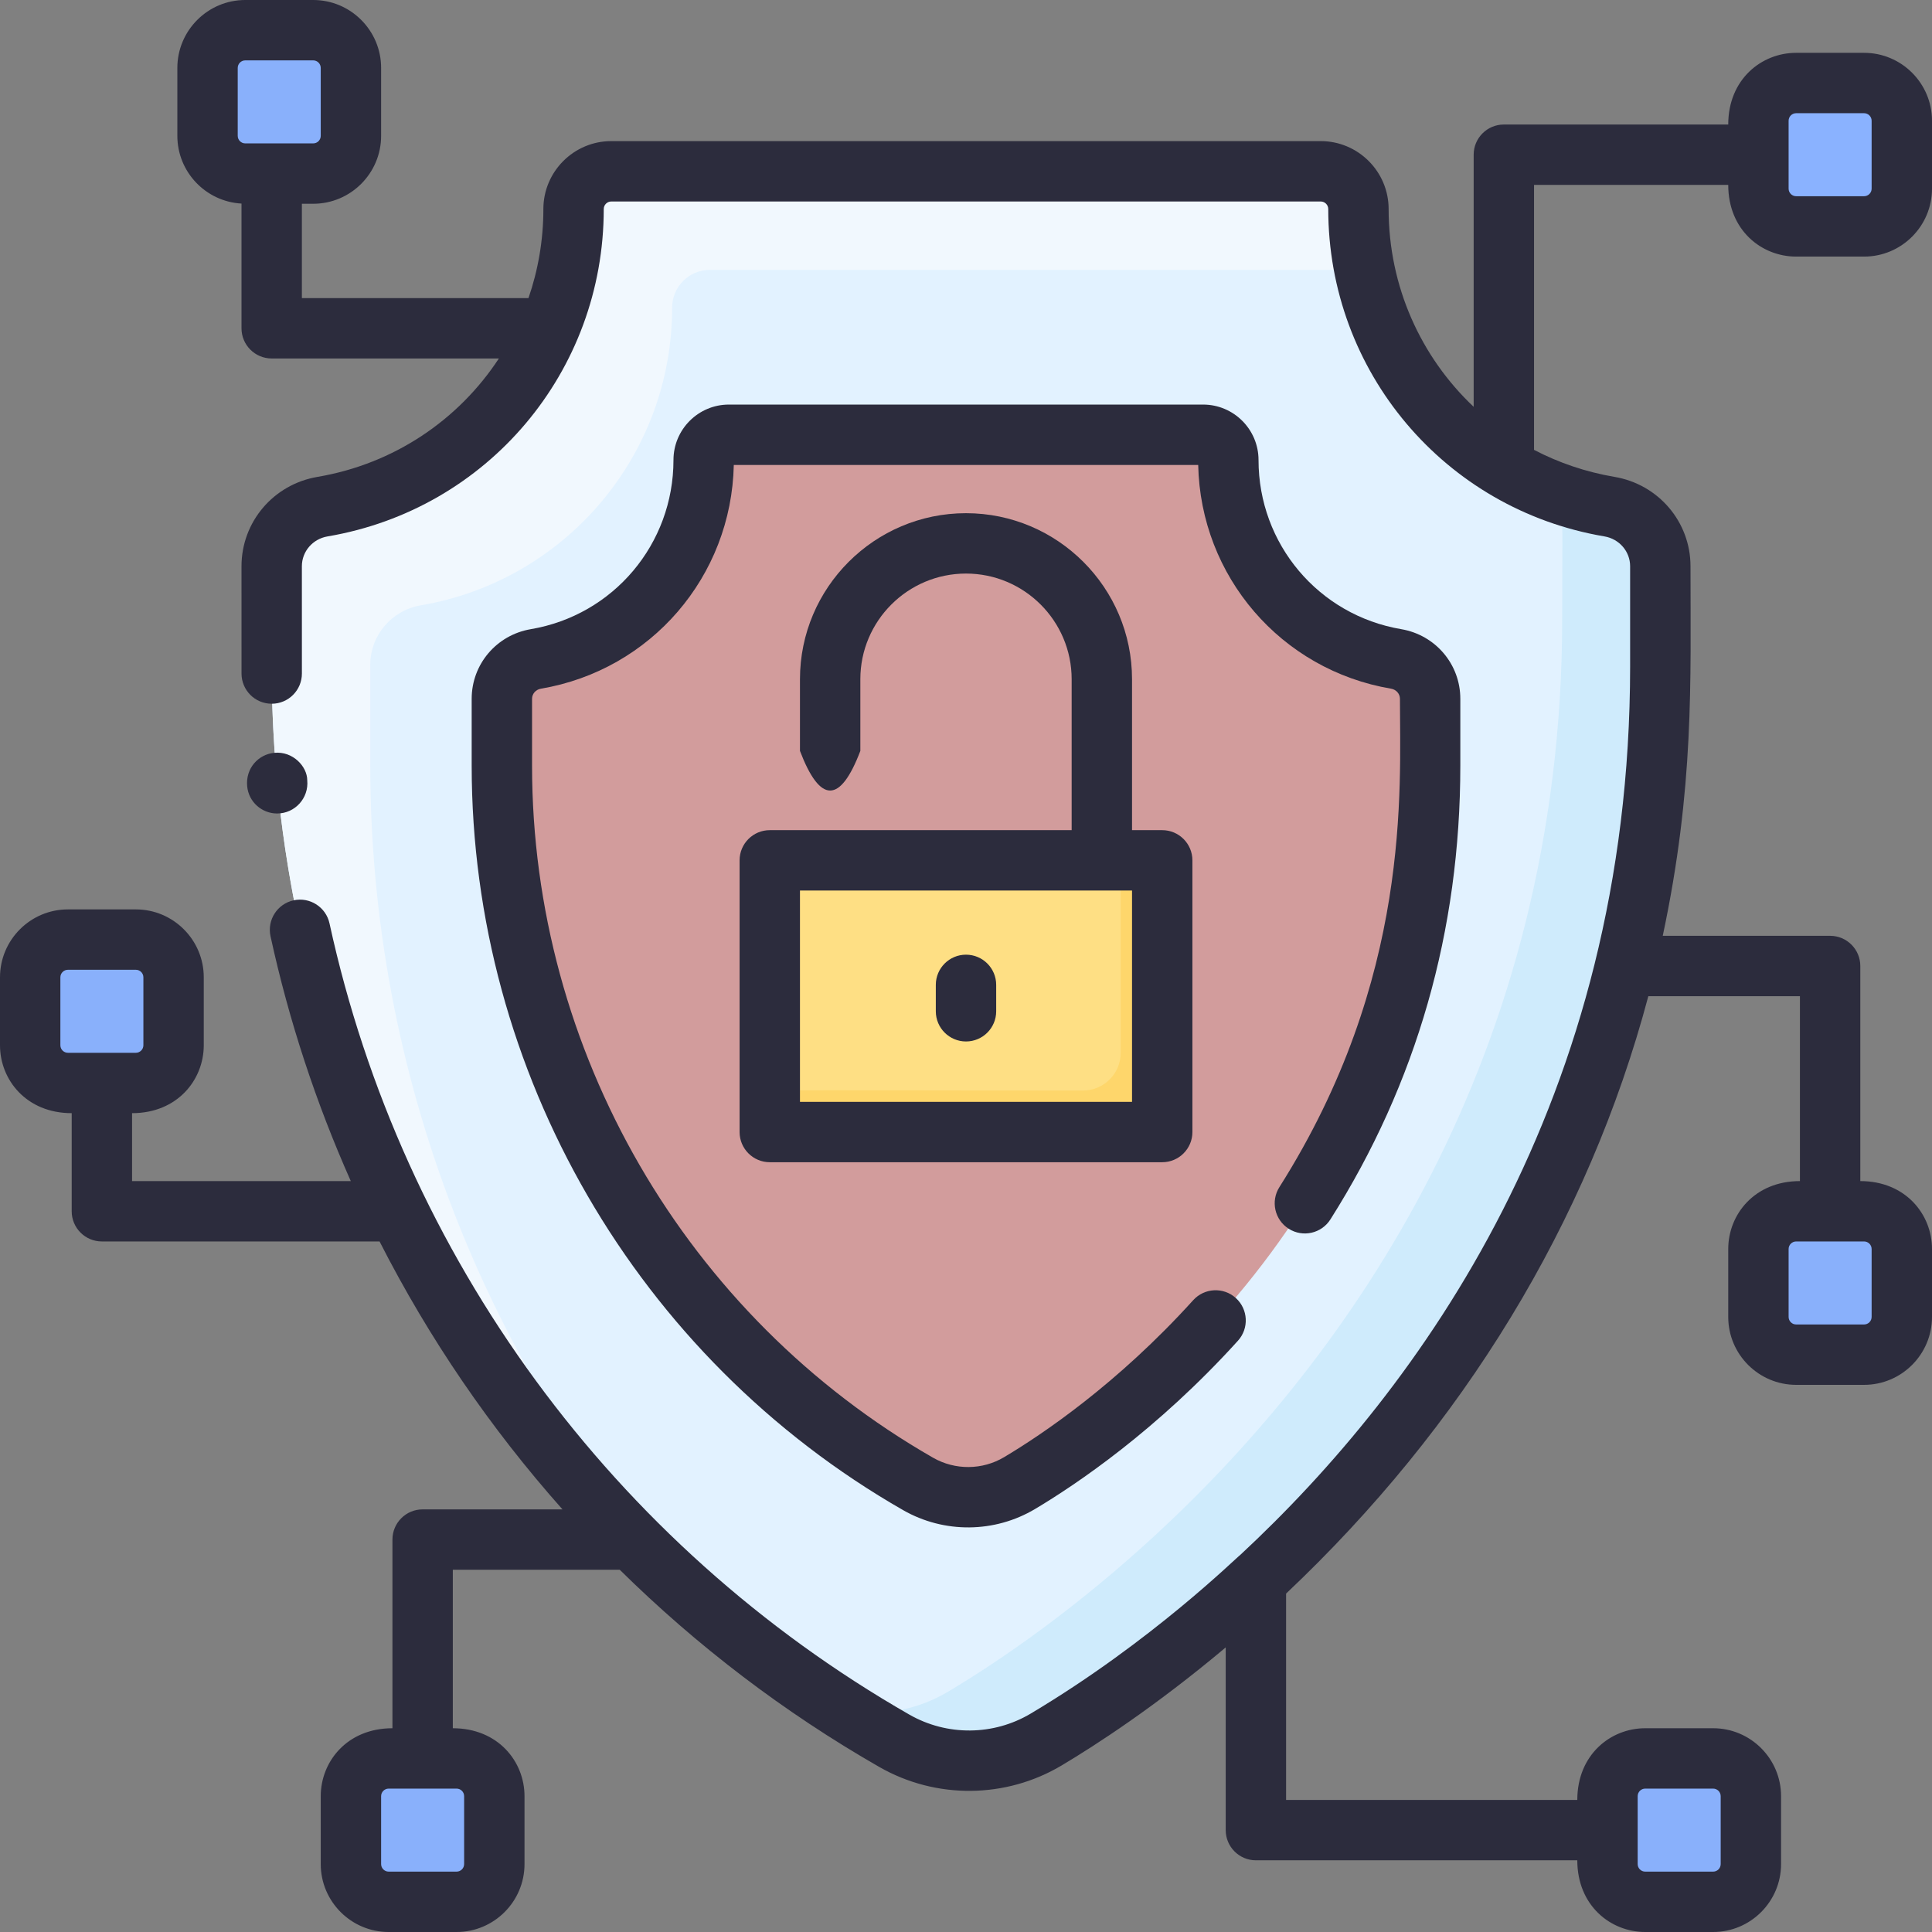 <?xml version="1.0" encoding="UTF-8"?>
<svg width="512px" height="512px" viewBox="0 0 512 512" version="1.1" xmlns="http://www.w3.org/2000/svg" xmlns:xlink="http://www.w3.org/1999/xlink">
    <rect x="0" y="0" width="512" height="512" fill="#808080" stroke="none"/>
    <!-- Generator: Sketch 55.2 (78181) - https://sketchapp.com -->
    <title>pod-disabled</title>
    <desc>Created with Sketch.</desc>
    <g id="Page-1" stroke="none" stroke-width="1" fill="none" fill-rule="evenodd">
        <g id="pod-disabled" fill-rule="nonzero">
            <path d="M504,331 L504,349 C504,354.52 499.52,359 494,359 L476,359 C470.48,359 466,354.52 466,349 L466,331 C466,325.48 470.48,321 476,321 L494,321 C499.52,321 504,325.48 504,331 Z" id="Path" fill="#89B0FB"></path>
            <path d="M504,32 L504,50 C504,55.52 499.52,60 494,60 L476,60 C470.48,60 466,55.52 466,50 C466,43.705 466,38.295 466,32 C466,26.48 470.48,22 476,22 L494,22 C499.52,22 504,26.48 504,32 Z" id="Path" fill="#8AB2FF"></path>
            <path d="M464,476 L464,494 C464,499.52 459.52,504 454,504 L436,504 C430.48,504 426,499.52 426,494 C426,487.705 426,482.295 426,476 C426,470.48 430.48,466 436,466 L454,466 C459.52,466 464,470.48 464,476 Z" id="Path" fill="#89B0FB"></path>
            <path d="M440,150.06 L440,176.56 C440,292.79 383.32,372.07 332.83,418.89 C311.67,438.51 291.6,452.43 277.24,460.99 C264.88,468.36 249.49,468.48 237,461.32 C134.81,402.768 72,294.004 72,176.56 L72,150.06 C72,142.2 77.72,135.58 85.47,134.27 C123.271,127.847 152,94.981 152,55.4 C152,49.87 156.48,45.4 162,45.4 L350,45.4 C355.52,45.4 360,49.87 360,55.4 C360,95.067 388.821,127.848 426.53,134.27 C434.28,135.58 440,142.2 440,150.06 Z" id="Path" fill="#E2F2FF"></path>
            <path d="M98.12,176.19 L98.12,202.69 C98.12,284.81 128.77,362.23 181.57,421.34 C113.118,360.528 72,271.419 72,176.56 L72,150.06 C72,142.2 77.72,135.58 85.47,134.27 C123.271,127.847 152,94.981 152,55.4 C152,49.87 156.48,45.4 162,45.4 L350,45.4 C355.52,45.4 360,49.87 360,55.4 C360,60.92 360.56,66.31 361.63,71.52 L188.12,71.52 C182.6,71.52 178.12,76 178.12,81.52 C178.12,121.104 149.402,153.975 111.59,160.4 C103.84,161.71 98.12,168.33 98.12,176.19 Z" id="Path" fill="#F1F8FE"></path>
            <path d="M131,476 L131,494 C131,499.52 126.52,504 121,504 L103,504 C97.48,504 93,499.52 93,494 L93,476 C93,470.48 97.48,466 103,466 L121,466 C126.52,466 131,470.48 131,476 Z" id="Path" fill="#89B0FB"></path>
            <path d="M93,18 L93,36 C93,41.52 88.52,46 83,46 C79.296,46 70.99,46 65,46 C59.48,46 55,41.52 55,36 L55,18 C55,12.48 59.48,8 65,8 L83,8 C88.52,8 93,12.48 93,18 Z" id="Path" fill="#89B0FB"></path>
            <path d="M46,259 L46,277 C46,282.52 41.52,287 36,287 C29.705,287 24.295,287 18,287 C12.48,287 8,282.52 8,277 L8,259 C8,253.48 12.48,249 18,249 L36,249 C41.52,249 46,253.48 46,259 Z" id="Path" fill="#89B0FB"></path>
            <path d="M379,185.18 L379,202.9 C379,313.15 302.71,373.66 270.2,393.03 C261.94,397.96 251.65,398.04 243.3,393.25 C175.4,354.36 133,281.88 133,202.9 L133,185.18 C133,179.93 136.82,175.5 142,174.62 C167.219,170.347 186.48,148.385 186.48,121.9 C186.48,118.21 189.47,115.22 193.16,115.22 C330.374,115.22 320.784,114.38 323.56,117.18 C324.77,118.38 325.52,120.06 325.52,121.9 C325.52,148.38 344.76,170.34 369.99,174.62 C375.17,175.5 379,179.93 379,185.18 Z" id="Path" fill="#D29C9C"></path>
            <path d="M308,238 L308,290 C308,295.523 303.523,300 298,300 L214,300 C208.477,300 204,295.523 204,290 L204,238 C204,232.477 208.477,228 214,228 L298,228 C303.523,228 308,232.477 308,238 Z" id="Path" fill="#FEDF84"></path>
            <path d="M308,238 L308,290 C308,295.52 303.52,300 298,300 L214,300 C208.48,300 204,295.52 204,290 C204,288.553 194.805,289 287,289 C292.52,289 297,284.52 297,279 L297,228 C304.211,228 308,232.845 308,238 Z" id="Path" fill="#FED66B"></path>
            <path d="M440,150.06 L440,176.56 C440,292.79 383.32,372.07 332.83,418.89 C311.67,438.51 291.6,452.43 277.24,460.99 C264.88,468.36 249.49,468.48 237,461.32 C232.5,458.74 228.07,456.06 223.73,453.29 C233.06,454.99 242.85,453.32 251.24,448.32 C265.6,439.76 285.67,425.84 306.83,406.22 C357.32,359.4 414,280.12 414,163.89 C414,135.237 414.518,134.853 412.44,130.51 C416.96,132.18 421.67,133.44 426.53,134.27 C434.28,135.58 440,142.2 440,150.06 Z" id="Path" fill="#CFEBFC"></path>
            <g id="Group" fill="#2C2C3D">
                <path d="M73.447,215.584 C78.194,215.584 81.872,211.478 81.425,206.786 C81.425,203.15 77.629,199.017 72.688,199.505 C68.481,199.909 65.046,203.586 65.505,208.387 C65.902,212.521 69.377,215.584 73.447,215.584 Z" id="Path"></path>
                <path d="M476,68 L494,68 C503.925,68 512,59.925 512,50 L512,32 C512,22.075 503.925,14 494,14 L476,14 C466.816,14 458,21.008 458,33 L398.536,33 C394.118,33 390.536,36.582 390.536,41 L390.536,107.81 C376.551,94.611 368,75.924 368,55.396 C368,45.471 359.925,37.396 350,37.396 L162,37.396 C152.075,37.396 144,45.471 144,55.396 C144,63.641 142.607,71.583 140.053,79 L80,79 L80,54 L83,54 C92.925,54 101,45.925 101,36 L101,18 C101,8.075 92.925,0 83,0 L65,0 C55.075,0 47,8.075 47,18 L47,36 C47,45.587 54.541,53.426 64,53.949 L64,87 C64,91.418 67.582,95 72,95 L132.207,95 C121.568,111.212 104.494,122.929 84.133,126.38 C72.467,128.357 64,138.317 64,150.062 C64,178.157 63.997,177.035 64.006,178.549 C64.032,182.869 67.509,186.5 72.054,186.5 C76.472,186.473 80.033,182.87 80.006,178.451 C79.998,177.094 80,176.846 80,150.061 C80,146.148 82.863,142.823 86.808,142.155 C129.218,134.966 160,98.479 160,55.396 C160,54.293 160.897,53.396 162,53.396 L350,53.396 C351.103,53.396 352,54.293 352,55.396 C352,98.462 382.814,134.966 425.19,142.154 C429.136,142.823 432,146.148 432,150.06 L432,176.565 C432,291.461 376.278,367.809 328.715,412.041 C327.883,412.541 305.396,434.904 273.145,454.12 C263.283,459.995 250.957,460.098 240.98,454.383 C162.562,409.46 106.556,333.037 87.324,244.71 C86.384,240.393 82.119,237.655 77.805,238.596 C73.488,239.535 70.75,243.797 71.69,248.115 C76.581,270.577 83.756,292.297 92.963,313.001 L35,313.001 L35,295.001 C47.044,295.001 54,286.131 54,277.001 L54,259.001 C54,249.076 45.925,241.001 36,241.001 L18,241.001 C8.075,241.001 3.55271368e-14,249.076 3.55271368e-14,259.001 L3.55271368e-14,277.001 C3.55271368e-14,286.185 7.008,295.001 19,295.001 L19,321.001 C19,325.419 22.582,329.001 27,329.001 L100.588,329.001 C113.657,354.658 129.964,378.522 149.061,400.001 L112,400.001 C107.582,400.001 104,403.583 104,408.001 L104,458.001 C91.956,458.001 85,466.871 85,476.001 L85,494.001 C85,503.926 93.075,512.001 103,512.001 L121,512.001 C130.925,512.001 139,503.926 139,494.001 L139,476.001 C139,466.817 131.992,458.001 120,458.001 L120,416.001 L164.238,416.001 C184.658,436.144 207.726,453.772 233.027,468.267 C248.03,476.862 266.541,476.681 281.335,467.867 C290.265,462.546 306.227,452.225 324.827,436.581 L324.827,485 C324.827,489.418 328.409,493 332.827,493 L418,493 C418,505.044 426.87,512.001 436,512.001 L454,512.001 C463.925,512.001 472,503.925 472,494 L472,476 C472,466.075 463.925,458 454,458 L436,458 C426.816,458 418,465.008 418,477 L340.827,477 L340.827,422.312 C387.556,378.19 420.84,324.095 436.825,264 L477,264 L477,313 C464.956,313 458,321.87 458,331 L458,349 C458,358.925 466.075,367 476,367 L494,367 C503.925,367 512,358.925 512,349 L512,331 C512,321.816 504.992,313 493,313 L493,256 C493,251.582 489.418,248 485,248 L440.647,248 C449.005,208.62 448,180.935 448,150.061 C448,138.318 439.532,128.359 427.866,126.379 C420.241,125.086 413.076,122.632 406.536,119.219 L406.536,49 L458,49 C458,61.044 466.87,68 476,68 Z M63,36 L63,18 C63,16.897 63.897,16 65,16 L83,16 C84.103,16 85,16.897 85,18 L85,36 C85,37.103 84.103,38 83,38 L65,38 C63.897,38 63,37.103 63,36 Z M16,277 L16,259 C16,257.897 16.897,257 18,257 L36,257 C37.103,257 38,257.897 38,259 L38,277 C38,278.103 37.103,279 36,279 L18,279 C16.897,279 16,278.103 16,277 Z M123,476 L123,494 C123,495.103 122.103,496 121,496 L103,496 C101.897,496 101,495.103 101,494 L101,476 C101,474.897 101.897,474 103,474 L121,474 C122.103,474 123,474.897 123,476 Z M434,476 C434,474.897 434.897,474 436,474 L454,474 C455.103,474 456,474.897 456,476 L456,494 C456,495.103 455.103,496 454,496 L436,496 C434.897,496 434,495.103 434,494 L434,476 Z M496,331 L496,349 C496,350.103 495.103,351 494,351 L476,351 C474.897,351 474,350.103 474,349 L474,331 C474,329.897 474.897,329 476,329 L494,329 C495.103,329 496,329.897 496,331 Z M474,32 C474,30.897 474.897,30 476,30 L494,30 C495.103,30 496,30.897 496,32 L496,50 C496,51.103 495.103,52 494,52 L476,52 C474.897,52 474,51.103 474,50 L474,32 Z" id="Shape"></path>
                <path d="M339.052,314.599 C336.687,318.331 337.796,323.274 341.529,325.638 C345.26,328.002 350.203,326.893 352.568,323.161 C375.415,287.097 387,246.635 387,202.899 L387,185.181 C387,176.034 380.411,168.277 371.332,166.736 C349.423,163.02 333.522,144.165 333.522,121.901 C333.522,113.803 326.934,107.215 318.837,107.215 L193.163,107.215 C185.066,107.215 178.478,113.803 178.478,121.901 C178.478,144.167 162.577,163.023 140.668,166.737 C131.589,168.276 125,176.033 125,185.182 L125,202.899 C125,284.2 168.807,359.799 239.325,400.197 C250.207,406.429 263.606,406.272 274.293,399.906 C285.162,393.43 306.602,379.024 328.076,355.297 C331.041,352.022 330.789,346.962 327.513,343.997 C324.239,341.033 319.179,341.284 316.213,344.56 C296.14,366.739 276.202,380.143 266.103,386.16 C260.33,389.6 253.116,389.655 247.277,386.313 C181.723,348.76 141,278.479 141,202.899 L141,185.182 C141,183.865 141.985,182.742 143.342,182.512 C172.54,177.562 193.848,152.738 194.464,123.215 L317.535,123.215 C318.151,152.735 339.459,177.559 368.655,182.511 C370.013,182.741 370.999,183.865 370.999,185.181 C371,209.178 374.086,259.297 339.052,314.599 L339.052,314.599 Z" id="Path"></path>
                <path d="M256,136 C231.738,136 212,155.738 212,180 L212,220 L204,220 C199.582,220 196,223.582 196,228 L196,300 C196,304.418 199.582,308 204,308 L308,308 C312.418,308 316,304.418 316,300 L316,228 C316,223.582 312.418,220 308,220 L300,220 L300,180 C300,155.738 280.262,136 256,136 Z M228,180 C228,164.561 240.561,152 256,152 C271.439,152 284,164.561 284,180 L284,220 L228,220 L228,180 Z M300,292 L212,292 L212,236 L300,236 L300,292 Z M212,199 C214.667,206 217.333,209.5 220,209.5 C222.667,209.5 225.333,206 228,199 L228,220 L212,220 L212,199 Z" id="Shape"></path>
                <path d="M256,253 C251.582,253 248,256.582 248,261 L248,268 C248,272.418 251.582,276 256,276 C260.418,276 264,272.418 264,268 L264,261 C264,256.582 260.418,253 256,253 Z" id="Path"></path>
            </g>
        </g>
    </g>
</svg>